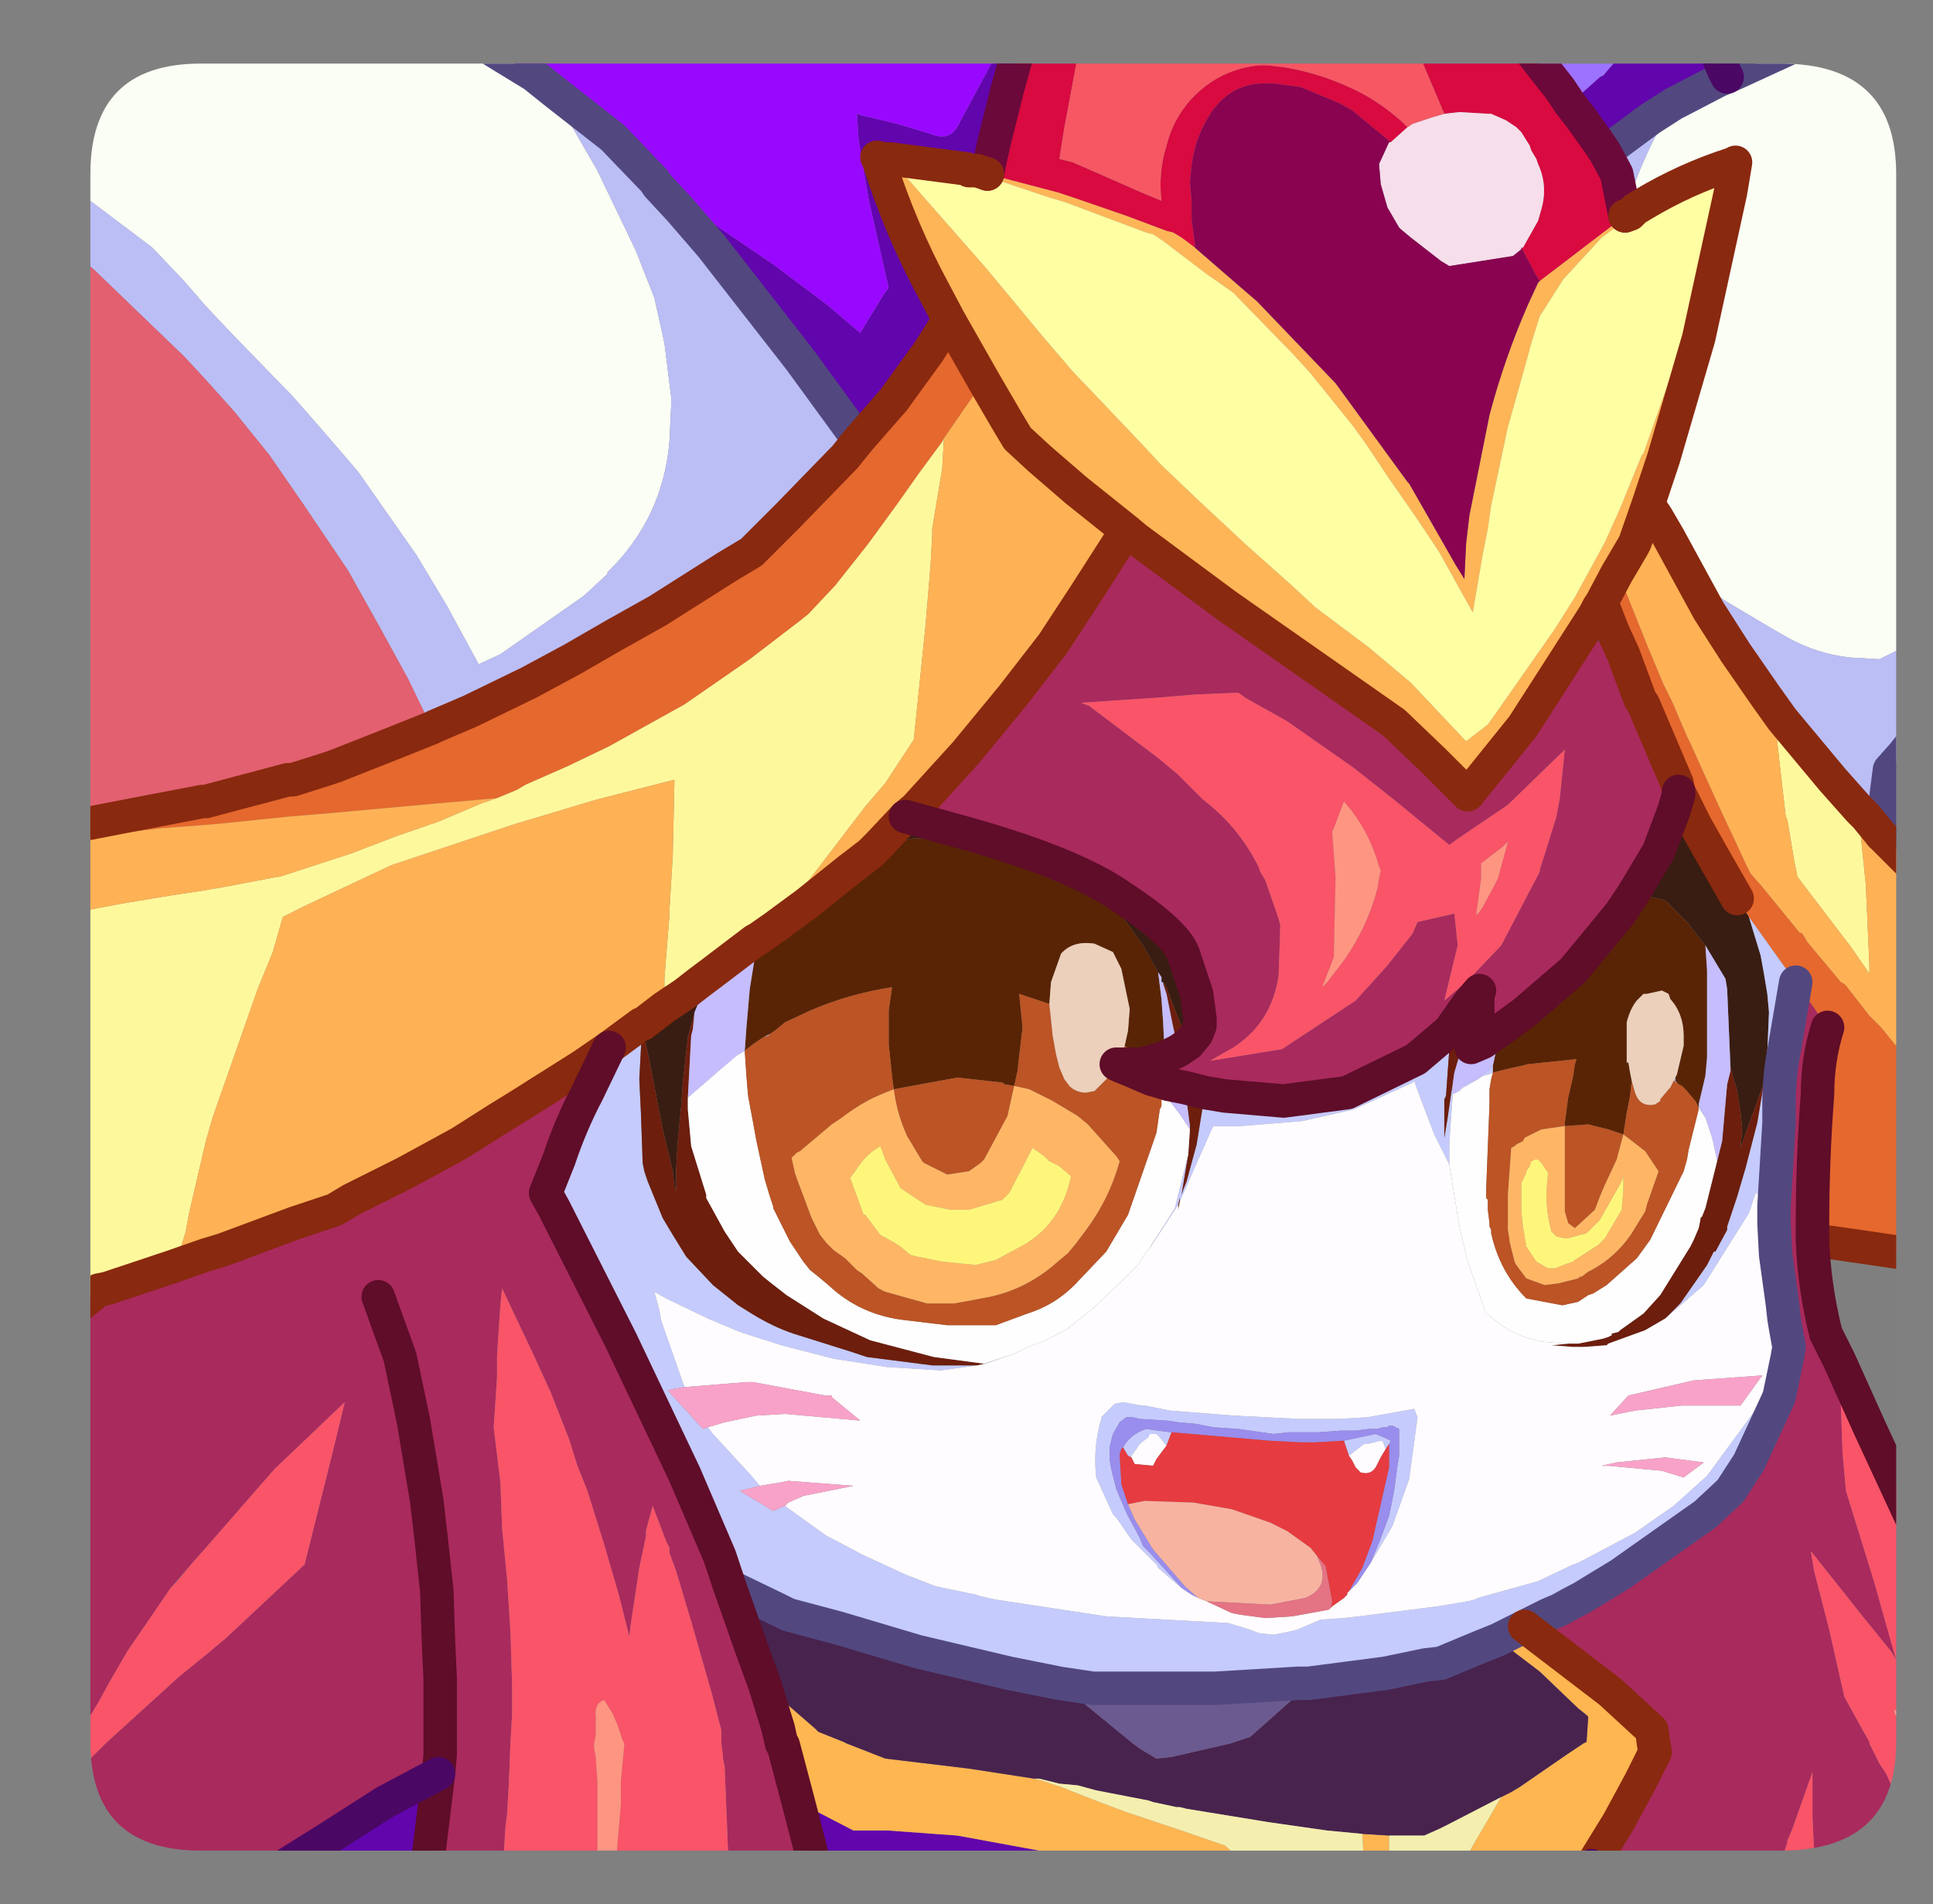 <?xml version="1.0" encoding="UTF-8" standalone="no"?>
<svg xmlns:ffdec="https://www.free-decompiler.com/flash" xmlns:xlink="http://www.w3.org/1999/xlink" ffdec:objectType="frame" height="56.9px" width="57.75px" xmlns="http://www.w3.org/2000/svg">
  <rect width="100%" height="100%" fill="#808080" stroke="none"/>
  <g transform="matrix(1.0, 0.0, 0.0, 1.0, 2.7, 1.9)">
    <clipPath id="clipPath0" transform="matrix(1.0, 0.0, 0.0, 1.0, 0.0, 0.0)">
      <path d="M50.5 0.0 Q53.95 0.0 53.95 3.3 L53.95 50.15 Q53.95 53.4 50.5 53.4 L3.3 53.4 Q0.0 53.4 0.0 50.15 L0.0 3.3 Q0.0 0.0 3.3 0.0 L50.5 0.0" fill="#000000" fill-rule="evenodd" stroke="none"/>
    </clipPath>
    <g clip-path="url(#clipPath0)">
      <use ffdec:characterId="2" height="56.9" transform="matrix(1.0, 0.0, 0.0, 1.0, -2.7, -1.9)" width="57.75" xlink:href="#shape1"/>
    </g>
    <use ffdec:characterId="3" height="53.4" transform="matrix(1.0, 0.0, 0.0, 1.0, 0.0, 0.0)" width="53.95" xlink:href="#shape2"/>
  </g>
  <defs>
    <g id="shape1" transform="matrix(1.0, 0.0, 0.0, 1.0, 2.7, 1.9)">
      <path d="M48.9 0.4 L48.8 0.2 Q48.35 0.1 48.1 -0.45 L47.65 -1.25 47.55 -1.4 46.7 -1.4 45.2 0.35 45.1 0.4 44.2 1.2 44.55 1.65 44.8 2.0 45.05 2.35 45.25 2.65 46.6 1.65 47.3 1.2 47.4 1.15 48.65 0.5 48.9 0.4 M26.8 3.3 L26.9 2.8 27.0 2.35 27.4 0.75 28.0 -1.4 27.65 -1.4 27.4 -0.9 25.95 1.8 Q25.7 2.35 25.1 2.1 L24.1 1.8 23.05 1.55 22.9 1.5 22.95 2.25 23.25 4.05 23.85 6.7 23.7 6.9 23.0 8.05 22.0 7.2 20.4 6.0 17.9 4.3 16.95 3.65 17.6 4.35 18.55 5.45 21.2 8.85 22.95 11.25 24.0 10.05 25.05 8.6 25.65 7.65 25.2 6.8 Q24.2 4.95 23.55 2.9 L23.5 2.8 23.7 2.85 23.9 2.85 26.2 3.15 26.25 3.2 26.5 3.2 26.8 3.3 M21.65 54.5 L32.5 54.5 32.2 54.4 31.45 54.15 30.75 53.95 29.65 53.65 28.9 53.5 28.35 53.4 25.9 52.95 23.85 52.8 23.5 52.8 22.8 52.8 21.35 52.05 21.15 51.95 21.5 53.3 21.55 53.55 21.65 54.5 M43.05 54.45 L42.9 54.5 45.2 54.5 44.85 53.85 43.45 54.35 43.3 54.4 43.05 54.45 M5.55 54.0 L6.3 53.95 6.85 53.95 8.0 53.9 9.6 53.95 9.85 53.95 10.05 53.95 10.15 53.15 10.4 51.1 8.8 51.95 7.0 53.1 5.8 53.85 5.55 54.0" fill="#6105ae" fill-rule="evenodd" stroke="none"/>
      <path d="M53.1 -1.4 L50.75 -0.45 48.9 0.4 48.65 0.5 47.4 1.15 47.3 1.2 Q46.6 2.35 46.15 3.55 L46.0 4.5 46.05 4.45 46.15 4.35 46.4 4.2 Q47.65 3.45 49.05 3.0 L49.15 2.95 49.0 3.85 48.05 8.2 47.0 11.8 46.7 12.7 47.6 14.6 Q48.05 15.6 49.0 16.15 L50.35 16.95 50.7 17.15 Q51.6 17.65 52.6 17.75 L53.45 17.8 54.15 17.45 54.55 17.2 54.55 -1.4 53.1 -1.4 M10.4 -1.4 L-2.2 -1.4 -2.2 2.65 -1.75 2.9 -0.8 3.5 1.85 5.5 2.8 6.5 3.45 7.25 4.3 8.15 6.05 9.95 7.1 11.15 8.0 12.2 9.75 14.7 10.65 16.2 11.6 17.95 12.25 17.65 14.75 15.9 15.45 15.25 15.45 15.2 Q17.1 13.6 17.3 11.3 L17.35 10.25 17.35 9.95 17.15 8.35 16.85 7.0 16.3 5.6 15.15 3.2 14.4 1.9 13.25 0.35 12.35 -0.2 10.4 -1.4" fill="#fbfff6" fill-rule="evenodd" stroke="none"/>
      <path d="M42.2 -1.4 L42.25 -1.35 43.9 0.75 44.2 1.2 45.1 0.4 45.2 0.35 46.7 -1.4 42.2 -1.4" fill="#9e72ff" fill-rule="evenodd" stroke="none"/>
      <path d="M44.2 1.2 L43.9 0.75 42.25 -1.35 42.2 -1.4 38.9 -1.4 39.45 -0.6 39.75 -0.15 40.45 1.5 40.9 1.45 41.75 1.5 41.85 1.5 42.3 1.7 42.6 1.9 42.75 2.05 43.0 2.45 43.05 2.6 43.2 2.85 43.25 3.0 Q43.55 3.65 43.35 4.35 L43.25 4.7 42.8 5.5 42.75 5.5 43.15 6.25 43.3 6.5 45.85 4.55 45.6 3.3 45.25 2.65 45.05 2.35 44.8 2.0 44.55 1.65 44.2 1.2 M29.75 -1.4 L28.0 -1.4 27.4 0.75 27.0 2.35 26.9 2.8 26.8 3.3 28.9 3.85 29.5 4.05 30.95 4.55 32.15 5.0 32.35 5.05 32.6 5.2 33.0 5.5 33.0 5.4 32.9 4.65 32.9 4.4 32.9 4.1 32.85 3.55 32.9 3.05 Q33.0 2.25 33.4 1.6 34.05 0.5 35.3 0.6 L35.4 0.6 36.15 0.7 37.35 1.2 37.7 1.4 38.85 2.35 39.35 1.9 39.2 1.75 Q38.7 1.3 38.1 0.95 36.9 0.3 35.6 0.1 L35.15 0.05 34.95 0.05 Q33.75 0.15 32.9 1.05 32.35 1.65 32.15 2.45 31.9 3.25 32.0 4.1 L31.4 3.85 29.35 2.95 28.95 2.85 29.1 1.9 29.55 -0.5 29.75 -1.4" fill="#d90a40" fill-rule="evenodd" stroke="none"/>
      <path d="M42.75 5.5 L42.8 5.5 43.25 4.7 43.35 4.35 Q43.55 3.65 43.25 3.0 L43.2 2.85 43.05 2.6 43.0 2.45 42.75 2.05 42.6 1.9 42.3 1.7 41.85 1.5 41.75 1.5 40.9 1.45 40.45 1.5 40.1 1.6 39.65 1.75 39.5 1.8 39.35 1.9 38.85 2.35 38.8 2.35 38.5 3.0 38.55 3.6 38.75 4.3 39.1 4.9 39.15 4.95 39.45 5.2 40.35 5.9 40.6 6.05 42.5 5.75 42.75 5.55 42.75 5.5 M36.75 -1.4 L36.85 -1.35 Q37.4 -0.65 38.3 -0.55 L38.45 -0.6 38.55 -0.65 38.75 -0.8 38.75 -1.4 36.75 -1.4" fill="#f7dfec" fill-rule="evenodd" stroke="none"/>
      <path d="M40.45 1.5 L39.75 -0.15 39.45 -0.6 38.9 -1.4 38.75 -1.4 38.75 -0.8 38.55 -0.65 38.45 -0.6 38.3 -0.55 Q37.4 -0.65 36.85 -1.35 L36.75 -1.4 29.75 -1.4 29.55 -0.5 29.1 1.9 28.95 2.85 29.35 2.95 31.4 3.85 32.0 4.1 Q31.9 3.25 32.15 2.45 32.35 1.65 32.9 1.05 33.75 0.15 34.95 0.05 L35.15 0.05 35.6 0.1 Q36.9 0.3 38.1 0.95 38.7 1.3 39.2 1.75 L39.35 1.9 39.5 1.8 39.65 1.75 40.1 1.6 40.45 1.5" fill="#f75763" fill-rule="evenodd" stroke="none"/>
      <path d="M27.65 -1.4 L10.4 -1.4 12.35 -0.2 13.25 0.35 14.0 0.95 15.6 2.2 16.85 3.5 16.95 3.65 17.9 4.3 20.4 6.0 22.0 7.2 23.0 8.05 23.7 6.9 23.85 6.7 23.25 4.05 22.95 2.25 22.9 1.5 23.05 1.55 24.1 1.8 25.1 2.1 Q25.7 2.35 25.95 1.8 L27.4 -0.9 27.65 -1.4 M4.8 54.5 L10.0 54.5 10.05 53.95 9.85 53.95 9.6 53.95 8.0 53.9 6.85 53.95 6.3 53.95 5.55 54.0 4.8 54.5" fill="#9a08ff" fill-rule="evenodd" stroke="none"/>
      <path d="M45.25 2.65 L45.6 3.3 45.85 4.55 46.0 4.5 46.15 3.55 Q46.6 2.35 47.3 1.2 L46.6 1.65 45.25 2.65 M-2.2 2.65 L-2.2 4.3 -1.95 4.5 -0.8 5.4 0.1 6.15 2.8 8.75 3.45 9.45 4.3 10.4 5.35 11.7 6.35 13.15 7.7 15.15 8.65 16.85 9.5 18.4 10.2 19.85 10.3 19.8 11.35 19.35 13.1 18.5 14.4 17.8 15.7 17.05 16.95 16.35 19.0 15.05 19.75 14.6 20.85 13.5 22.55 11.75 22.95 11.25 21.2 8.85 18.55 5.45 17.6 4.35 16.95 3.65 16.85 3.5 15.6 2.2 14.0 0.95 13.25 0.35 14.4 1.9 15.15 3.2 16.3 5.6 16.85 7.0 17.15 8.35 17.35 9.95 17.35 10.25 17.3 11.3 Q17.1 13.6 15.45 15.2 L15.45 15.25 14.75 15.9 12.25 17.65 11.6 17.95 10.65 16.2 9.75 14.7 8.0 12.2 7.1 11.15 6.05 9.95 4.3 8.15 3.45 7.25 2.8 6.5 1.85 5.5 -0.8 3.5 -1.75 2.9 -2.2 2.65 M53.5 23.05 L53.75 21.1 54.15 20.65 54.55 20.15 54.55 17.2 54.15 17.45 53.45 17.8 52.6 17.75 Q51.6 17.65 50.7 17.15 L50.35 16.95 49.0 16.15 Q48.05 15.6 47.6 14.6 L46.7 12.7 46.55 13.15 46.6 13.25 46.8 13.55 47.15 14.15 48.35 16.35 49.15 17.6 50.05 18.9 50.55 19.6 51.05 20.2 52.05 21.4 52.85 22.3 53.05 22.5 53.5 23.05 M44.95 16.45 L45.5 17.0 45.15 16.1 45.05 16.25 44.95 16.45" fill="#bcbff6" fill-rule="evenodd" stroke="none"/>
      <path d="M-2.2 4.3 L-2.2 5.9 -0.9 7.65 -2.0 6.95 -2.2 6.85 -2.2 21.25 -2.15 21.35 -2.15 21.5 -2.2 21.65 -2.2 23.05 -1.0 22.85 -0.8 22.85 1.0 22.5 3.35 22.05 3.45 22.05 5.9 21.4 5.95 21.4 6.05 21.4 7.0 21.1 7.3 21.0 8.95 20.35 10.2 19.85 9.5 18.4 8.65 16.85 7.7 15.15 6.35 13.15 5.35 11.7 4.3 10.4 3.45 9.45 2.8 8.75 0.1 6.15 -0.8 5.4 -1.95 4.5 -2.2 4.3 M5.9 21.4 L6.05 21.4 5.9 21.4" fill="#e36070" fill-rule="evenodd" stroke="none"/>
      <path d="M-2.2 5.9 L-2.2 6.85 -2.0 6.95 -0.9 7.65 -2.2 5.9 M-2.2 21.25 L-2.2 21.65 -2.15 21.5 -2.15 21.35 -2.2 21.25" fill="#ff96bc" fill-rule="evenodd" stroke="none"/>
      <path d="M-2.2 23.05 L-2.2 23.4 -1.5 23.25 -0.8 23.2 2.1 22.85 3.45 22.75 4.0 22.7 5.95 22.5 7.15 22.4 9.9 22.15 12.15 21.95 12.75 21.7 13.0 21.55 14.25 21.0 15.5 20.4 17.75 19.15 19.7 17.8 21.2 16.65 21.45 16.45 22.25 15.6 23.2 14.4 23.35 14.2 24.15 13.1 24.75 12.25 25.45 11.3 25.5 11.2 26.5 9.75 26.7 9.5 25.65 7.65 25.05 8.6 24.0 10.05 22.95 11.25 22.55 11.75 20.85 13.5 19.75 14.6 19.0 15.05 16.95 16.35 15.7 17.05 14.4 17.8 13.1 18.5 11.35 19.35 10.3 19.8 10.2 19.85 8.95 20.35 7.3 21.0 7.0 21.1 6.05 21.4 5.95 21.4 5.9 21.4 3.45 22.05 3.35 22.05 1.0 22.5 -0.8 22.85 -1.0 22.85 -2.2 23.05 M51.45 35.15 L52.85 35.35 54.55 35.6 54.55 30.2 54.15 29.6 53.5 28.8 53.25 28.55 53.15 28.45 52.45 27.55 52.4 27.5 52.3 27.45 51.3 26.25 51.15 26.0 51.05 25.95 49.95 24.6 49.6 24.2 49.5 24.0 49.45 23.9 49.15 23.25 48.75 22.4 48.0 20.75 47.8 20.3 47.7 20.1 47.25 19.05 47.0 18.55 46.5 17.35 45.9 15.85 45.6 15.25 45.15 16.1 45.5 17.0 45.8 17.65 46.3 19.0 46.4 19.15 47.4 21.5 47.45 21.75 47.95 22.75 48.4 23.55 49.0 24.6 49.2 24.95 49.55 25.5 50.55 26.9 50.95 27.45 51.2 27.8 51.9 28.8 Q51.6 29.75 51.6 30.8 51.45 32.75 51.45 34.65 L51.45 35.15" fill="#e6682e" fill-rule="evenodd" stroke="none"/>
      <path d="M-2.2 25.7 L-2.2 38.45 -2.15 38.4 -1.05 37.65 -0.8 37.5 0.25 36.65 0.5 36.6 2.0 36.1 2.45 35.95 2.65 35.55 2.85 34.9 2.95 34.35 3.45 32.2 3.55 31.85 3.65 31.5 5.0 27.65 5.45 26.55 5.75 25.5 6.45 25.15 9.0 23.95 12.6 22.75 13.6 22.45 15.1 22.0 17.45 21.4 17.4 23.65 17.3 25.3 17.3 25.45 17.2 26.7 17.15 27.35 17.15 28.2 17.75 27.8 18.2 27.45 18.6 27.15 19.85 26.2 19.95 26.15 20.45 25.8 21.2 24.75 21.7 24.1 22.5 23.05 23.15 22.2 23.75 21.5 24.6 20.2 24.95 16.8 25.1 15.0 25.15 14.1 25.15 13.9 25.45 12.1 25.5 11.2 25.45 11.3 24.75 12.25 24.15 13.1 23.35 14.2 23.2 14.4 22.25 15.6 21.45 16.45 21.2 16.65 19.7 17.8 17.75 19.15 15.5 20.4 14.25 21.0 13.0 21.55 12.75 21.7 12.15 21.95 11.7 22.1 10.4 22.65 9.1 23.1 7.8 23.6 5.65 24.3 5.6 24.3 3.75 24.65 3.7 24.65 3.45 24.7 2.45 24.85 0.95 25.1 -0.65 25.4 -0.8 25.45 -2.2 25.7 M50.55 19.6 L50.4 19.95 50.4 20.3 50.65 22.5 50.7 22.6 50.9 23.8 51.0 24.3 52.6 26.4 53.05 27.05 53.15 27.2 53.15 27.05 53.15 26.95 53.05 24.7 53.05 24.6 52.9 23.15 52.85 22.3 52.05 21.4 51.05 20.2 50.55 19.6" fill="#fff99d" fill-rule="evenodd" stroke="none"/>
      <path d="M-2.2 23.4 L-2.2 25.7 -0.8 25.45 -0.65 25.4 0.95 25.1 2.45 24.85 3.45 24.7 3.7 24.65 3.75 24.65 5.6 24.3 5.65 24.3 7.8 23.6 9.1 23.1 10.4 22.65 11.7 22.1 12.15 21.95 9.9 22.15 7.15 22.4 5.95 22.5 4.0 22.7 3.45 22.75 2.1 22.85 -0.8 23.2 -1.5 23.25 -2.2 23.4 M54.55 30.2 L54.55 24.1 53.95 23.5 53.5 23.05 53.05 22.5 52.85 22.3 52.9 23.15 53.05 24.6 53.05 24.7 53.15 26.95 53.15 27.05 53.15 27.2 53.05 27.05 52.6 26.4 51.0 24.3 50.9 23.8 50.7 22.6 50.65 22.5 50.4 20.3 50.4 19.95 50.55 19.6 50.05 18.9 49.15 17.6 48.35 16.35 47.15 14.15 46.8 13.55 46.6 13.25 46.55 13.15 46.15 14.3 46.1 14.4 45.6 15.25 45.9 15.85 46.5 17.35 47.0 18.55 47.25 19.05 47.7 20.1 47.8 20.3 48.0 20.75 48.75 22.4 49.15 23.25 49.45 23.9 49.5 24.0 49.6 24.2 49.95 24.6 51.05 25.95 51.15 26.0 51.3 26.25 52.3 27.45 52.4 27.5 52.45 27.55 53.15 28.45 53.25 28.55 53.5 28.8 54.15 29.6 54.55 30.2 M25.5 11.2 L25.45 12.1 25.15 13.9 25.15 14.1 25.1 15.0 24.95 16.8 24.6 20.2 23.75 21.5 23.15 22.2 22.5 23.05 21.7 24.1 21.2 24.75 20.45 25.8 21.4 25.1 22.65 24.1 23.3 23.6 23.55 23.35 24.35 22.5 24.65 22.25 26.15 20.6 27.55 18.9 28.75 17.35 29.7 15.9 30.95 13.95 29.45 12.75 28.35 11.8 27.7 11.2 27.4 10.7 26.7 9.5 26.5 9.75 25.5 11.2 M17.15 28.2 L17.15 27.35 17.2 26.7 17.3 25.45 17.3 25.3 17.4 23.65 17.45 21.4 15.1 22.0 13.6 22.45 12.6 22.75 9.0 23.95 6.45 25.15 5.75 25.5 5.45 26.55 5.0 27.65 3.65 31.5 3.55 31.85 3.45 32.2 2.95 34.35 2.85 34.9 2.65 35.55 2.45 35.95 3.45 35.6 3.95 35.45 6.1 34.65 7.3 34.25 7.8 33.95 9.4 33.15 11.05 32.25 12.15 31.55 12.8 31.15 14.7 29.95 15.5 29.4 16.45 28.7 16.5 28.7 17.15 28.2" fill="#ffb355" fill-rule="evenodd" stroke="none"/>
      <path d="M-2.2 38.45 L-2.2 40.8 -1.05 40.3 -1.8 41.15 -2.2 41.7 -2.2 54.5 4.8 54.5 5.55 54.0 5.8 53.85 7.0 53.1 8.8 51.95 10.4 51.1 10.15 53.15 10.05 53.95 10.0 54.5 12.25 54.5 12.3 53.85 12.35 53.55 12.4 52.7 12.45 52.3 12.5 51.45 12.55 50.2 12.6 49.3 12.6 48.45 12.55 46.85 12.45 45.3 12.3 43.75 12.25 42.4 12.05 40.75 12.15 39.25 12.15 38.6 12.25 37.1 12.3 36.6 13.2 38.5 13.75 39.7 14.3 41.1 14.55 41.9 14.85 42.65 15.35 44.25 15.8 45.8 16.1 47.0 16.15 46.6 16.4 44.95 16.6 44.0 16.6 43.85 16.65 43.65 16.8 43.1 17.2 44.15 17.3 44.35 17.3 44.5 17.5 45.05 17.95 46.55 18.55 48.65 18.85 49.8 18.85 50.2 18.9 50.55 18.9 50.65 18.95 50.9 19.05 53.4 19.0 54.5 21.65 54.5 21.55 53.55 21.5 53.3 21.15 51.95 20.7 50.25 20.65 50.2 20.55 49.75 20.15 48.45 19.75 47.35 19.1 45.5 18.8 44.6 17.75 42.15 15.85 38.15 13.85 34.2 13.6 33.75 14.0 32.75 Q14.35 31.7 14.85 30.75 L15.5 29.4 14.7 29.95 12.8 31.15 12.15 31.55 11.05 32.25 9.4 33.15 7.8 33.95 7.3 34.25 6.1 34.65 3.95 35.45 3.45 35.6 2.45 35.95 2.0 36.1 0.5 36.6 0.25 36.65 -0.8 37.5 -1.05 37.65 -2.15 38.4 -2.2 38.45 M45.2 54.5 L50.3 54.5 50.35 54.2 50.7 53.15 50.7 53.1 50.85 52.75 51.45 51.05 51.45 52.1 51.45 52.4 51.55 54.5 54.55 54.5 54.55 53.1 54.35 52.65 53.65 51.1 53.45 50.8 53.15 50.2 53.15 50.15 52.95 49.8 52.4 48.8 51.95 46.8 51.5 45.05 51.4 44.45 52.95 46.4 53.8 47.45 53.95 47.7 53.75 47.0 53.3 45.4 52.45 42.65 52.35 41.55 52.25 38.75 52.15 38.55 51.85 37.95 Q51.5 36.55 51.45 35.15 L51.45 34.65 Q51.45 32.75 51.6 30.8 51.6 29.75 51.9 28.8 L51.2 27.8 50.95 27.45 50.6 29.5 Q50.45 30.25 50.45 31.1 L50.45 31.65 50.3 34.15 50.3 34.65 50.35 35.6 50.55 37.05 50.6 37.5 50.65 37.8 50.75 38.35 50.7 38.65 50.45 39.85 49.55 41.8 49.0 42.65 48.25 43.35 47.4 43.95 45.7 45.15 44.55 45.85 Q44.25 46.0 43.9 46.2 L43.55 46.35 42.85 46.7 43.7 47.35 45.4 48.65 46.65 49.8 46.7 50.2 46.75 50.45 46.3 51.35 45.65 52.55 44.85 53.85 45.2 54.5 M8.6 36.85 L9.25 38.65 9.65 40.55 10.05 42.95 10.2 44.25 10.35 45.65 10.4 47.15 10.45 48.25 10.45 50.05 10.45 50.2 10.45 50.55 10.4 51.1 10.45 50.55 10.45 50.2 10.45 50.05 10.45 48.25 10.4 47.15 10.35 45.65 10.2 44.25 10.05 42.95 9.65 40.55 9.25 38.65 8.6 36.85 M3.05 44.8 L3.45 44.35 5.5 42.0 7.6 40.0 7.2 41.65 6.4 44.85 4.05 47.05 3.45 47.55 2.65 48.2 0.45 50.2 -0.5 51.15 -0.8 51.45 -1.9 52.65 -1.1 51.25 -0.8 50.75 -0.5 50.2 0.25 48.95 0.55 48.4 1.1 47.45 2.4 45.55 3.05 44.8 M30.95 13.95 L29.7 15.9 28.75 17.35 27.55 18.9 26.15 20.6 24.65 22.25 24.35 22.5 25.8 22.9 Q29.3 23.85 30.8 24.9 32.4 25.95 32.65 26.6 L33.05 27.8 33.15 28.55 33.15 28.7 33.15 28.75 33.05 29.0 32.8 29.3 32.5 29.5 32.1 29.7 31.4 29.9 31.3 29.9 30.75 29.9 30.65 29.9 30.75 29.95 31.0 30.05 31.7 30.35 32.05 30.45 32.2 30.5 32.7 30.6 33.3 30.75 33.9 30.85 35.65 31.0 37.55 30.75 39.6 29.75 40.6 28.9 41.2 28.05 41.5 27.7 41.45 27.8 41.45 27.95 41.45 28.45 41.25 29.4 41.6 29.25 42.1 28.9 42.85 28.35 44.3 27.1 45.7 25.4 46.1 24.8 46.85 23.55 47.3 22.35 47.45 21.85 47.45 21.75 47.4 21.5 46.4 19.15 46.3 19.0 45.8 17.65 45.5 17.0 44.95 16.45 42.8 19.8 41.15 21.85 40.15 20.85 38.95 19.7 36.95 18.3 33.95 16.2 31.25 14.2 30.95 13.95 M29.85 19.2 L29.6 19.1 31.85 18.95 33.05 18.85 34.3 18.8 34.5 18.95 35.75 19.65 37.75 21.05 38.95 22.0 40.6 23.35 40.8 23.2 42.35 22.15 44.05 20.5 43.9 21.95 43.8 22.5 43.3 24.1 43.3 24.15 42.15 26.35 41.1 27.45 40.8 27.7 40.45 28.0 40.85 26.35 40.75 25.4 39.65 25.65 39.5 26.0 38.75 26.95 37.8 28.0 35.6 29.45 33.45 29.8 34.15 29.4 Q35.3 28.65 35.5 27.25 L35.55 25.75 35.5 25.55 35.1 24.4 34.95 24.15 34.9 24.0 Q34.3 22.8 33.25 22.0 L32.5 21.25 31.9 20.75 29.85 19.2 M33.1 29.8 L33.2 29.8 33.3 29.8 33.1 29.8" fill="#aa2a5d" fill-rule="evenodd" stroke="none"/>
      <path d="M-2.2 40.8 L-2.2 41.7 -1.8 41.15 -1.05 40.3 -2.2 40.8 M12.25 54.5 L15.15 54.5 15.15 53.0 15.15 52.3 15.15 51.35 15.1 50.65 15.1 50.6 15.05 50.35 15.05 50.2 15.1 49.95 15.1 49.4 Q15.05 49.0 15.35 48.9 L15.6 49.3 15.75 49.65 15.9 50.1 15.95 50.2 15.95 50.25 15.85 51.3 15.85 51.8 15.85 52.0 15.7 53.75 15.6 54.5 19.0 54.5 19.05 53.4 18.95 50.9 18.9 50.65 18.9 50.55 18.85 50.2 18.85 49.8 18.55 48.65 17.95 46.55 17.5 45.05 17.3 44.5 17.3 44.35 17.2 44.15 16.8 43.1 16.65 43.65 16.6 43.85 16.6 44.0 16.4 44.95 16.15 46.6 16.1 47.0 15.8 45.8 15.35 44.25 14.85 42.65 14.55 41.9 14.3 41.1 13.75 39.7 13.2 38.5 12.3 36.6 12.25 37.1 12.15 38.6 12.15 39.25 12.05 40.75 12.25 42.4 12.3 43.75 12.45 45.3 12.55 46.85 12.6 48.45 12.6 49.3 12.55 50.2 12.5 51.45 12.45 52.3 12.4 52.7 12.35 53.55 12.3 53.85 12.25 54.5 M50.3 54.5 L51.55 54.5 51.45 52.4 51.45 52.1 51.45 51.05 50.85 52.75 50.7 53.1 50.7 53.15 50.35 54.2 50.3 54.5 M54.55 53.1 L54.55 50.15 54.3 49.95 54.3 49.9 53.9 49.3 53.9 49.2 54.0 49.2 54.05 49.1 54.25 48.95 54.5 49.1 54.55 49.15 54.55 43.75 54.4 43.45 53.15 40.75 52.25 38.75 52.35 41.55 52.45 42.65 53.3 45.4 53.75 47.0 53.95 47.7 53.8 47.45 52.95 46.4 51.4 44.45 51.5 45.05 51.95 46.8 52.4 48.8 52.95 49.8 53.15 50.15 53.15 50.2 53.45 50.8 53.65 51.1 54.35 52.65 54.55 53.1 M2.4 45.55 L1.1 47.45 0.55 48.4 0.25 48.95 -0.5 50.2 -0.8 50.75 -1.1 51.25 -1.9 52.65 -0.8 51.45 -0.5 51.15 0.45 50.2 2.65 48.2 3.45 47.55 4.05 47.05 6.4 44.85 7.2 41.65 7.6 40.0 5.5 42.0 3.45 44.35 3.05 44.8 2.55 45.4 2.4 45.55 M29.85 19.2 L31.9 20.75 32.5 21.25 33.25 22.0 Q34.3 22.8 34.9 24.0 L34.95 24.15 35.1 24.4 35.5 25.55 35.55 25.75 35.5 27.25 Q35.3 28.65 34.15 29.4 L33.45 29.8 35.6 29.45 37.8 28.0 38.75 26.95 39.5 26.0 39.65 25.65 40.75 25.4 40.85 26.35 40.45 28.0 40.8 27.7 41.1 27.45 42.15 26.35 43.3 24.15 43.3 24.1 43.8 22.5 43.9 21.95 44.05 20.5 42.35 22.15 40.8 23.2 40.6 23.35 38.95 22.0 37.75 21.05 35.75 19.65 34.5 18.95 34.3 18.8 33.05 18.85 31.85 18.95 29.6 19.1 29.85 19.2 M42.05 24.35 L41.95 24.55 41.6 25.2 41.5 25.35 41.4 25.45 41.55 24.35 41.55 23.9 42.2 23.4 42.35 23.25 42.05 24.35 M38.5 24.0 L38.55 24.1 38.5 24.35 38.45 24.65 Q38.15 25.8 37.45 26.8 L36.95 27.45 36.8 27.6 37.15 26.7 37.2 24.35 37.2 24.3 37.1 22.95 37.15 22.85 37.45 22.05 Q38.2 22.9 38.5 24.0" fill="#fa5468" fill-rule="evenodd" stroke="none"/>
      <path d="M45.85 4.55 L43.3 6.5 43.25 6.55 42.95 7.2 Q42.25 8.8 41.8 10.5 L41.2 13.5 41.1 14.35 41.05 15.4 40.8 15.0 39.4 12.55 39.35 12.5 37.2 9.55 34.85 7.1 34.5 6.8 33.0 5.5 32.6 5.2 32.35 5.05 32.15 5.0 30.95 4.55 29.5 4.05 28.9 3.85 26.8 3.3 26.5 3.2 26.25 3.2 28.65 4.0 29.15 4.15 31.55 5.05 31.75 5.1 32.05 5.3 33.3 6.25 34.15 6.85 35.95 8.7 36.45 9.25 37.7 10.8 38.1 11.35 38.8 12.4 39.6 13.55 40.3 14.6 41.3 16.4 41.6 14.65 41.75 13.9 41.85 13.2 42.0 12.5 42.35 10.85 42.55 10.15 42.9 8.9 43.05 8.35 43.3 7.55 44.0 6.45 45.15 5.2 45.75 4.75 45.95 4.6 46.4 4.2 46.15 4.35 46.05 4.45 46.0 4.5 45.85 4.55 M23.9 2.85 L23.7 2.85 23.5 2.8 23.55 2.9 Q24.2 4.95 25.2 6.8 L25.65 7.65 26.7 9.5 27.4 10.7 27.7 11.2 28.35 11.8 29.45 12.75 30.95 13.95 31.25 14.2 33.95 16.2 36.95 18.3 38.95 19.7 40.15 20.85 41.15 21.85 42.8 19.8 44.95 16.45 45.05 16.25 45.15 16.1 45.6 15.25 46.1 14.4 46.15 14.3 46.55 13.15 46.7 12.7 47.0 11.8 48.05 8.2 49.0 3.85 49.15 2.95 49.05 3.0 48.2 6.2 47.65 8.1 46.4 11.65 46.35 11.7 45.7 13.3 45.25 14.3 44.35 15.95 43.75 16.9 42.0 19.4 41.75 19.75 41.3 20.1 41.1 20.25 39.45 18.5 38.2 17.45 36.6 16.25 35.9 15.6 34.55 14.4 33.05 13.0 32.0 12.0 31.3 11.25 30.35 10.25 29.35 9.2 28.45 8.15 26.75 6.1 25.3 4.45 23.9 2.85" fill="#ffb657" fill-rule="evenodd" stroke="none"/>
      <path d="M26.25 3.2 L26.2 3.15 23.9 2.85 25.3 4.45 26.75 6.1 28.45 8.15 29.35 9.2 30.35 10.25 31.3 11.25 32.0 12.0 33.05 13.0 34.55 14.4 35.9 15.6 36.6 16.25 38.2 17.45 39.45 18.5 41.1 20.25 41.3 20.1 41.75 19.75 42.0 19.4 43.75 16.9 44.35 15.95 45.25 14.3 45.7 13.3 46.35 11.7 46.4 11.65 47.65 8.1 48.2 6.2 49.05 3.0 Q47.65 3.45 46.4 4.2 L45.95 4.6 45.75 4.75 45.15 5.2 44.0 6.45 43.3 7.55 43.05 8.35 42.9 8.9 42.55 10.15 42.35 10.85 42.0 12.5 41.85 13.2 41.75 13.9 41.6 14.65 41.3 16.4 40.3 14.6 39.6 13.55 38.8 12.4 38.1 11.35 37.7 10.8 36.45 9.25 35.95 8.7 34.15 6.85 33.3 6.25 32.05 5.3 31.75 5.1 31.55 5.05 29.15 4.15 28.65 4.0 26.25 3.2" fill="#ffffa4" fill-rule="evenodd" stroke="none"/>
      <path d="M43.3 6.5 L43.15 6.25 42.75 5.5 42.75 5.55 42.5 5.75 40.6 6.05 40.35 5.9 39.45 5.2 39.15 4.95 39.1 4.9 38.75 4.3 38.55 3.6 38.5 3.0 38.8 2.35 38.85 2.35 37.7 1.4 37.35 1.2 36.15 0.7 35.4 0.6 35.3 0.6 Q34.05 0.5 33.4 1.6 33.0 2.25 32.9 3.05 L32.85 3.55 32.9 4.1 32.9 4.4 32.9 4.65 33.0 5.4 33.0 5.5 34.5 6.8 34.85 7.1 37.2 9.55 39.35 12.5 39.4 12.55 40.8 15.0 41.05 15.4 41.1 14.35 41.2 13.5 41.8 10.5 Q42.25 8.8 42.95 7.2 L43.25 6.55 43.3 6.5" fill="#8a0350" fill-rule="evenodd" stroke="none"/>
      <path d="M20.45 25.8 L19.95 26.15 19.9 26.4 19.7 27.65 19.6 28.8 19.55 29.5 19.8 29.3 20.1 29.1 20.3 29.0 20.45 28.9 20.75 28.65 21.5 28.3 Q22.65 27.8 23.95 27.6 L23.85 28.3 23.85 28.75 23.85 29.3 23.95 30.25 24.0 30.65 25.9 30.3 27.25 30.45 27.3 30.5 27.6 30.55 27.7 30.1 27.75 29.65 27.85 28.8 27.75 27.8 28.65 28.1 28.7 27.45 29.0 26.6 Q29.35 26.2 30.0 26.3 L30.55 26.55 30.6 26.65 30.8 27.05 31.05 28.25 31.0 28.9 30.9 29.35 31.1 29.5 31.35 29.85 31.4 29.9 32.1 29.7 32.05 28.65 32.0 27.95 31.9 27.15 31.45 26.35 30.95 25.65 30.85 25.5 29.3 24.25 29.15 24.2 Q28.15 23.55 27.05 23.3 L26.35 23.2 25.7 23.15 24.6 23.15 23.55 23.35 23.3 23.6 22.65 24.1 21.4 25.1 20.45 25.8 M46.1 24.8 L45.7 25.4 44.3 27.1 42.85 28.35 42.1 28.9 42.05 29.25 41.9 29.95 41.9 30.15 42.3 30.05 42.75 29.95 42.95 29.9 44.4 29.75 44.35 29.9 44.3 30.25 44.15 30.9 44.05 31.65 44.05 31.75 44.75 31.7 45.35 31.85 45.8 32.0 45.9 31.35 46.0 30.85 46.05 30.4 46.0 30.15 45.95 29.85 45.9 29.85 45.9 29.05 45.9 28.65 Q46.0 28.25 46.2 28.0 L46.4 27.8 46.5 27.8 46.95 27.7 47.15 27.8 47.2 27.95 Q47.6 28.4 47.6 29.05 L47.6 29.15 47.6 29.35 47.4 30.2 47.35 30.3 47.35 30.4 47.4 30.45 47.45 30.5 47.55 30.55 47.6 30.6 47.65 30.65 47.95 31.0 48.05 31.2 48.05 31.1 48.25 30.25 48.3 29.7 48.3 27.1 48.25 26.35 47.7 25.65 47.05 25.0 46.6 24.9 46.1 24.8 M32.05 30.45 L31.7 30.35 31.8 30.5 31.9 30.75 31.95 30.85 32.0 30.95 32.05 30.75 32.05 30.45" fill="#592405" fill-rule="evenodd" stroke="none"/>
      <path d="M18.6 27.15 L18.2 27.45 17.75 27.8 17.15 28.2 16.5 28.7 16.5 28.8 16.6 29.3 16.75 30.05 17.1 31.85 17.4 33.1 17.45 33.55 17.5 33.7 17.5 33.05 17.55 32.2 17.65 31.15 17.7 30.45 17.85 29.1 18.05 28.35 18.3 27.75 18.6 27.15 M47.3 22.35 L46.85 23.55 46.1 24.8 46.6 24.9 47.05 25.0 47.7 25.65 48.25 26.35 48.85 27.35 48.9 27.65 49.0 30.0 49.2 30.7 49.3 31.35 49.35 31.85 49.3 32.4 50.0 30.45 50.1 29.55 50.15 28.35 50.1 27.8 50.05 27.5 50.0 27.2 49.9 26.65 49.55 25.5 49.2 24.95 49.0 24.6 48.4 23.55 47.95 22.75 47.3 22.35 M32.8 29.3 L33.05 29.0 33.15 28.7 33.15 28.55 33.05 27.8 32.65 26.6 Q32.4 25.95 30.8 24.9 29.3 23.85 25.8 22.9 L24.35 22.5 23.55 23.35 24.6 23.15 25.7 23.15 26.35 23.2 27.05 23.3 Q28.15 23.55 29.15 24.2 L29.3 24.25 30.85 25.5 30.95 25.65 31.45 26.35 31.9 27.15 32.0 27.3 32.0 27.45 32.05 27.45 32.05 27.5 32.1 27.5 32.1 27.55 32.15 27.6 32.2 27.75 32.8 29.3" fill="#391d12" fill-rule="evenodd" stroke="none"/>
      <path d="M15.5 29.4 L14.85 30.75 Q14.35 31.7 14.0 32.75 L13.6 33.75 13.85 34.2 15.85 38.15 17.75 42.15 18.8 44.6 19.1 45.5 20.55 46.2 20.85 46.35 22.35 46.75 24.7 47.45 27.45 48.1 28.95 48.4 29.95 48.55 31.35 48.55 33.6 48.55 36.1 48.4 36.4 48.4 38.7 48.1 39.9 47.85 40.35 47.8 41.55 47.3 42.05 47.1 42.85 46.7 43.55 46.35 43.9 46.2 Q44.25 46.0 44.55 45.85 L45.7 45.15 47.4 43.95 48.25 43.35 49.0 42.65 49.55 41.8 50.45 39.85 50.7 38.65 50.75 38.35 50.65 37.8 50.5 38.6 Q50.2 39.65 49.55 40.5 L48.3 42.2 47.3 43.1 46.15 43.9 44.45 44.8 44.3 44.85 43.35 45.3 43.25 45.35 41.45 45.85 41.35 45.9 41.15 45.95 40.25 46.1 37.9 46.4 37.45 46.45 36.75 46.5 36.05 46.8 35.85 46.85 35.6 46.9 35.35 46.95 34.9 46.9 34.65 46.8 34.0 46.6 30.35 46.4 27.05 45.9 26.6 45.8 26.45 45.75 25.25 45.5 24.35 45.15 23.05 44.55 22.3 44.15 22.0 44.0 20.75 43.1 20.4 43.25 19.4 42.65 20.0 42.5 19.75 42.2 18.6 40.95 18.45 40.75 18.3 40.8 17.25 39.65 17.45 39.6 17.75 39.55 17.05 37.55 17.0 37.25 16.85 36.7 17.2 36.9 18.45 37.5 19.4 37.9 20.65 38.3 22.2 38.7 23.8 38.95 25.4 39.05 26.5 38.9 26.75 38.85 27.45 38.6 26.85 38.8 26.7 38.85 26.5 38.9 25.15 38.9 23.2 38.65 22.75 38.5 21.0 37.95 Q20.4 37.75 19.75 37.35 L19.35 37.1 18.85 36.7 18.6 36.5 17.8 35.65 17.4 35.0 17.1 34.5 16.65 33.4 16.55 33.1 16.5 32.85 16.45 31.4 16.4 30.35 16.45 29.4 16.5 28.8 16.5 28.7 16.45 28.7 15.5 29.4 M47.45 21.75 L47.45 21.85 47.3 22.35 47.95 22.75 47.45 21.75 M40.6 28.9 L39.6 29.75 37.55 30.75 35.65 31.0 33.9 30.85 33.3 30.75 33.05 32.3 32.9 32.85 32.75 33.4 32.65 33.65 32.6 33.8 32.8 32.6 32.4 34.2 32.15 34.6 31.7 35.3 31.65 35.4 32.5 34.1 32.55 33.9 32.55 34.0 32.9 33.2 33.3 32.3 33.5 31.85 33.55 31.75 34.35 31.75 36.2 31.6 37.75 31.25 39.5 30.45 39.55 30.4 39.75 30.95 40.15 32.0 40.6 32.9 40.6 32.25 40.7 30.8 40.7 30.5 40.65 30.8 40.55 31.5 40.45 32.1 40.45 30.95 40.5 30.85 40.6 29.45 40.6 28.9 M49.55 25.5 L49.9 26.65 50.0 27.2 50.05 27.5 50.1 27.8 50.15 28.35 50.1 29.55 50.0 30.45 49.8 31.65 49.45 33.0 49.2 33.85 48.9 34.75 48.9 34.85 48.55 35.5 48.5 35.5 48.3 35.9 47.5 37.05 47.05 37.5 48.2 36.5 49.55 34.35 49.75 33.75 49.8 33.75 50.3 34.65 50.3 34.15 50.45 31.65 50.45 31.1 Q50.45 30.25 50.6 29.5 L50.95 27.45 50.55 26.9 49.55 25.5 M41.9 30.15 L41.9 29.95 41.75 30.1 41.6 30.2 41.45 30.35 41.15 30.45 41.1 30.5 41.1 30.55 41.45 30.35 41.6 30.25 41.8 30.2 41.9 30.15 M48.05 31.2 L48.25 31.5 48.05 31.1 48.05 31.2 M47.3 30.4 L47.35 30.4 47.35 30.45 47.4 30.45 47.35 30.4 47.35 30.3 47.3 30.4 M32.6 45.55 L32.15 45.05 31.65 44.5 31.45 44.3 31.35 44.05 31.0 43.4 30.95 43.3 30.65 42.6 30.5 42.0 30.45 41.7 30.45 41.45 30.45 41.35 30.55 40.95 30.75 40.6 30.95 40.45 31.15 40.45 31.35 40.5 32.15 40.55 32.5 40.6 33.05 40.65 33.55 40.75 34.3 40.8 35.0 40.9 35.35 40.95 35.8 40.9 35.9 40.9 36.7 40.9 37.35 40.85 37.8 40.85 38.2 40.8 38.45 40.8 38.6 40.75 38.75 40.75 38.8 40.7 38.85 40.7 38.9 40.7 39.1 40.8 39.1 40.85 39.1 41.3 39.1 41.6 39.05 41.9 38.95 42.65 38.8 43.4 38.5 44.2 38.25 44.8 38.9 43.7 39.4 42.3 39.65 40.45 39.55 40.2 38.15 40.45 37.3 40.5 36.3 40.5 36.1 40.5 34.15 40.4 32.25 40.25 31.5 40.1 31.4 40.1 30.85 40.0 30.6 40.05 30.2 40.45 30.2 40.5 Q29.95 41.35 30.05 42.25 L30.55 43.35 30.65 43.45 31.1 44.1 31.85 44.85 31.9 44.95 32.3 45.3 32.6 45.55 M38.8 41.25 L38.85 41.15 38.75 41.1 38.4 40.95 37.45 41.15 37.6 41.6 38.05 41.25 38.15 41.25 38.55 41.15 38.6 41.15 38.7 41.4 38.8 41.25 M32.3 40.9 L31.9 40.85 31.55 40.8 Q31.2 40.9 30.95 41.2 L30.85 41.35 31.0 41.6 31.1 41.65 31.1 41.6 31.25 41.4 31.35 41.25 31.6 41.05 31.65 40.95 31.85 40.95 31.95 41.05 32.15 41.3 32.3 40.9 M20.1 29.1 L20.25 29.05 20.3 29.0 20.1 29.1" fill="#c6ccfe" fill-rule="evenodd" stroke="none"/>
      <path d="M15.15 54.5 L15.6 54.5 15.7 53.75 15.85 52.0 15.85 51.8 15.85 51.3 15.95 50.25 15.95 50.2 15.9 50.1 15.75 49.65 15.6 49.3 15.35 48.9 Q15.05 49.0 15.1 49.4 L15.1 49.95 15.05 50.2 15.05 50.35 15.1 50.6 15.1 50.65 15.15 51.35 15.15 52.3 15.15 53.0 15.15 54.5 M54.55 50.15 L54.55 49.15 54.5 49.1 54.25 48.95 54.05 49.1 54.0 49.2 53.9 49.2 53.9 49.3 54.3 49.9 54.3 49.95 54.55 50.15 M42.05 24.35 L42.35 23.25 42.2 23.4 41.55 23.9 41.55 24.35 41.4 25.45 41.5 25.35 41.6 25.2 41.95 24.55 42.05 24.35 M38.5 24.0 Q38.2 22.9 37.45 22.05 L37.15 22.85 37.1 22.95 37.2 24.3 37.2 24.35 37.15 26.7 36.8 27.6 36.95 27.45 37.45 26.8 Q38.15 25.8 38.45 24.65 L38.5 24.35 38.55 24.1 38.5 24.0" fill="#ff9682" fill-rule="evenodd" stroke="none"/>
      <path d="M41.45 27.95 L41.45 27.8 41.5 27.7 41.2 28.05 40.6 28.9 40.6 29.45 40.5 30.85 40.45 30.95 40.45 32.1 40.55 31.5 40.65 30.8 40.7 30.5 40.75 30.15 41.05 29.15 41.1 28.95 41.1 28.9 41.45 27.95 M33.3 30.75 L32.7 30.6 32.85 31.75 32.85 31.85 32.8 32.6 32.6 33.8 32.65 33.65 32.75 33.4 32.9 32.85 33.05 32.3 33.3 30.75 M32.5 29.5 L32.8 29.3 32.2 27.75 32.15 27.6 32.1 27.55 32.1 27.5 32.05 27.5 32.15 27.8 32.3 28.55 32.5 29.5 M33.05 29.0 L33.15 28.75 33.15 28.7 33.05 29.0 M50.0 30.45 L49.3 32.4 49.35 31.85 49.3 31.35 49.2 30.7 49.0 30.0 49.0 30.1 48.9 30.5 48.75 32.2 48.65 32.6 48.6 32.8 48.25 34.2 48.15 34.45 48.1 34.5 48.1 34.55 48.05 34.8 47.9 35.15 47.8 35.35 46.9 36.8 46.4 37.35 45.7 37.85 45.65 37.9 45.45 37.95 45.45 38.0 45.35 38.05 45.2 38.1 44.45 38.25 44.35 38.25 44.15 38.25 43.65 38.3 44.3 38.35 44.6 38.35 45.3 38.3 45.35 38.25 46.45 37.85 47.05 37.5 47.5 37.05 48.3 35.9 48.5 35.5 48.55 35.5 48.9 34.85 48.9 34.75 49.2 33.85 49.45 33.0 49.8 31.65 50.0 30.45 M33.1 29.8 L33.3 29.8 33.2 29.8 33.1 29.8 M32.5 34.1 L32.5 34.25 32.55 34.0 32.55 33.9 32.5 34.1 M18.05 28.35 L17.85 29.1 17.7 30.45 17.65 31.15 17.55 32.2 17.5 33.05 17.5 33.7 17.45 33.55 17.4 33.1 17.1 31.85 16.75 30.05 16.6 29.3 16.5 28.8 16.45 29.4 16.4 30.35 16.45 31.4 16.5 32.85 16.55 33.1 16.65 33.4 17.1 34.5 17.4 35.0 17.8 35.65 18.6 36.5 18.85 36.7 19.35 37.1 19.75 37.35 Q20.4 37.75 21.0 37.95 L22.75 38.5 23.2 38.65 25.15 38.9 26.5 38.9 26.7 38.85 25.2 38.65 23.3 38.15 21.9 37.5 20.8 36.8 20.35 36.45 20.1 36.25 19.35 35.5 18.95 34.9 18.4 33.9 18.4 33.8 17.95 32.35 17.85 31.25 17.85 30.95 17.85 30.9 17.95 29.05 18.0 28.85 18.05 28.35" fill="#6d1e0d" fill-rule="evenodd" stroke="none"/>
      <path d="M19.95 26.15 L19.85 26.2 18.6 27.15 18.3 27.75 18.05 28.35 18.0 28.85 17.95 29.05 17.85 30.9 18.6 30.25 19.3 29.65 19.55 29.5 19.6 28.8 19.7 27.65 19.9 26.4 19.95 26.15 M42.1 28.9 L41.6 29.25 41.25 29.4 41.45 28.45 41.45 27.95 41.1 28.9 41.1 28.95 41.05 29.15 40.75 30.15 40.7 30.5 40.7 30.8 40.9 30.7 41.0 30.6 41.1 30.55 41.1 30.5 41.15 30.45 41.45 30.35 41.6 30.2 41.75 30.1 41.9 29.95 42.05 29.25 42.1 28.9 M32.7 30.6 L32.2 30.5 32.05 30.45 32.05 30.75 32.55 31.4 32.85 31.85 32.85 31.75 32.7 30.6 M32.1 29.7 L32.5 29.5 32.3 28.55 32.15 27.8 32.05 27.5 32.05 27.45 32.0 27.45 32.0 27.3 31.9 27.15 32.0 27.95 32.05 28.65 32.1 29.7 M49.0 30.0 L48.9 27.65 48.85 27.35 48.25 26.35 48.3 27.1 48.3 29.7 48.25 30.25 48.05 31.1 48.25 31.5 48.45 32.1 48.55 32.55 48.6 32.8 48.65 32.6 48.75 32.2 48.9 30.5 49.0 30.1 49.0 30.0" fill="#c7beff" fill-rule="evenodd" stroke="none"/>
      <path d="M41.1 30.55 L41.0 30.6 40.9 30.7 40.7 30.8 40.6 32.25 40.6 32.9 40.9 34.75 41.15 35.8 41.7 37.35 41.85 37.45 Q42.5 38.05 43.45 38.2 L44.05 38.25 44.15 38.25 44.35 38.25 44.45 38.25 45.2 38.1 45.35 38.05 45.45 38.0 45.45 37.95 45.65 37.9 45.7 37.85 46.4 37.35 46.9 36.8 47.8 35.35 47.9 35.15 48.05 34.8 48.1 34.55 48.1 34.5 48.15 34.45 48.25 34.2 48.6 32.8 48.55 32.55 48.45 32.1 48.25 31.5 48.05 31.2 48.05 31.25 47.75 32.45 47.7 32.75 47.6 33.1 46.6 35.15 46.2 35.7 45.3 36.5 44.9 36.75 44.75 36.8 44.45 37.0 44.0 37.1 43.95 37.1 42.9 36.9 Q42.1 36.1 41.85 34.95 L41.85 34.85 41.8 34.75 41.8 34.65 41.75 34.25 41.75 34.2 41.75 33.95 41.7 33.9 41.7 33.85 41.7 33.65 41.8 31.1 41.8 30.65 41.85 30.35 41.9 30.15 41.8 30.2 41.6 30.25 41.45 30.35 41.1 30.55 M27.45 38.6 L27.5 38.6 28.0 38.35 28.55 38.15 29.2 37.8 29.95 37.2 30.85 36.35 31.3 35.9 31.45 35.65 31.55 35.5 31.65 35.4 31.7 35.3 32.15 34.6 32.4 34.2 32.8 32.6 32.85 31.85 32.55 31.4 32.05 30.75 32.0 30.95 32.0 31.15 31.95 31.25 31.85 31.95 31.0 34.4 30.35 35.5 29.4 36.5 Q28.8 37.1 28.0 37.35 L27.05 37.7 26.8 37.7 25.6 37.7 24.35 37.55 Q23.0 37.4 22.05 36.5 L21.75 36.25 21.5 36.05 21.3 35.8 20.9 35.2 20.4 34.2 20.4 34.15 20.3 33.85 20.15 33.35 19.9 32.2 19.8 31.65 19.65 30.85 19.6 30.25 19.55 29.5 19.3 29.65 18.6 30.25 17.85 30.9 17.85 30.95 17.85 31.25 17.95 32.35 18.4 33.8 18.4 33.9 18.95 34.9 19.35 35.5 20.1 36.25 20.35 36.45 20.8 36.8 21.9 37.5 23.3 38.15 25.2 38.65 26.7 38.85 26.85 38.8 27.45 38.6" fill="#ffffff" fill-rule="evenodd" stroke="none"/>
      <path d="M31.7 30.35 L31.0 30.05 30.75 29.95 30.0 30.7 29.75 30.75 Q29.45 30.75 29.25 30.55 L29.1 30.35 28.95 30.0 28.85 29.6 28.75 29.05 28.65 28.1 27.75 27.8 27.85 28.8 27.75 29.65 27.7 30.1 27.6 30.55 28.05 30.65 28.25 30.75 28.75 31.0 29.5 31.45 29.8 31.7 30.65 32.65 30.75 32.8 Q30.45 33.9 29.75 34.85 L29.45 35.25 29.2 35.55 28.9 35.8 Q27.9 36.7 26.6 36.9 L26.35 36.95 25.8 37.05 25.0 37.05 23.75 36.7 23.65 36.65 23.55 36.6 23.05 36.15 22.9 36.05 22.55 35.7 22.2 35.45 22.05 35.3 22.0 35.25 21.8 35.0 21.55 34.5 21.1 33.3 21.05 33.15 20.95 32.7 21.1 32.55 21.2 32.5 22.15 31.7 22.45 31.5 Q22.9 31.15 23.4 30.9 L23.75 30.75 24.0 30.65 23.95 30.25 23.85 29.3 23.85 28.75 23.85 28.3 23.95 27.6 Q22.65 27.8 21.5 28.3 L20.75 28.65 20.45 28.9 20.3 29.0 20.25 29.05 20.1 29.1 19.8 29.3 19.55 29.5 19.6 30.25 19.65 30.85 19.8 31.65 19.9 32.2 20.15 33.35 20.3 33.85 20.4 34.15 20.4 34.2 20.9 35.2 21.3 35.8 21.5 36.05 21.75 36.25 22.05 36.5 Q23.0 37.4 24.35 37.55 L25.6 37.7 26.8 37.7 27.0 37.7 27.05 37.7 28.0 37.35 Q28.8 37.1 29.4 36.5 L30.35 35.5 31.0 34.4 31.85 31.95 31.95 31.25 32.0 31.15 32.0 30.95 31.95 30.85 31.9 30.75 31.8 30.5 31.7 30.35 M30.75 29.9 L31.3 29.9 31.4 29.9 31.35 29.85 31.1 29.5 30.9 29.35 30.85 29.5 30.75 29.7 30.75 29.8 30.75 29.9 M46.05 30.4 L46.0 30.85 45.9 31.35 45.8 32.0 45.35 31.85 44.75 31.7 44.05 31.75 44.05 31.65 44.15 30.9 44.3 30.25 44.35 29.9 44.4 29.75 42.95 29.9 42.75 29.95 42.3 30.05 41.9 30.15 41.85 30.35 41.8 30.65 41.8 31.1 41.7 33.65 41.7 33.85 41.7 33.9 41.75 33.95 41.75 34.2 41.75 34.25 41.8 34.65 41.8 34.75 41.85 34.85 41.85 34.95 Q42.1 36.1 42.9 36.9 L43.95 37.1 44.0 37.1 44.45 37.0 44.75 36.8 44.9 36.75 45.3 36.5 46.2 35.7 46.6 35.15 47.6 33.1 47.7 32.75 47.75 32.45 48.05 31.25 48.05 31.2 47.95 31.0 47.65 30.65 47.6 30.6 47.55 30.55 47.45 30.5 47.4 30.45 47.35 30.45 47.35 30.4 47.3 30.4 47.2 30.6 47.15 30.65 46.9 30.95 46.9 31.0 46.75 31.1 Q46.3 31.2 46.15 30.75 L46.05 30.4 M44.05 31.75 L44.05 34.3 44.15 34.65 44.35 34.8 44.95 34.25 45.1 33.85 45.25 33.5 45.6 32.75 45.8 32.0 46.45 32.5 46.85 33.1 46.5 34.1 46.45 34.3 46.05 34.95 Q45.55 35.7 44.75 36.1 L44.55 36.25 44.5 36.25 44.45 36.3 44.05 36.4 43.85 36.45 43.45 36.5 42.9 36.3 42.6 35.9 42.55 35.8 42.4 35.2 42.4 35.15 42.35 34.85 42.35 33.8 42.45 32.4 42.55 32.35 42.6 32.3 42.8 32.2 42.85 32.1 43.35 31.85 44.05 31.75 M27.6 30.55 L27.3 30.5 27.25 30.45 25.9 30.3 24.0 30.65 24.05 30.95 Q24.15 31.5 24.4 32.05 L24.85 32.8 24.9 32.85 25.6 33.2 26.25 33.1 26.6 32.85 26.7 32.75 27.4 31.45 27.6 30.55" fill="#bd5425" fill-rule="evenodd" stroke="none"/>
      <path d="M44.15 38.25 L44.05 38.25 43.45 38.2 Q42.5 38.05 41.85 37.45 L41.7 37.35 41.15 35.8 40.9 34.75 40.6 32.9 40.15 32.0 39.75 30.95 39.55 30.4 39.5 30.45 37.75 31.25 36.2 31.6 34.35 31.75 33.55 31.75 33.5 31.85 33.3 32.3 32.9 33.2 32.55 34.0 32.5 34.25 32.5 34.1 31.65 35.4 31.55 35.5 31.45 35.65 31.3 35.9 30.85 36.35 29.95 37.2 29.2 37.8 28.55 38.15 28.0 38.35 27.5 38.6 27.45 38.6 26.75 38.85 26.5 38.9 25.4 39.05 23.8 38.95 22.2 38.7 20.65 38.3 19.4 37.9 18.45 37.5 17.2 36.9 16.85 36.7 17.0 37.25 17.05 37.55 17.75 39.55 19.6 39.4 19.8 39.4 21.95 39.8 22.15 39.8 22.15 39.85 23.0 40.55 20.75 40.35 19.9 40.4 18.95 40.6 18.45 40.75 18.6 40.95 19.75 42.2 20.0 42.5 20.6 42.4 20.85 42.35 22.8 42.5 21.3 42.8 20.85 43.0 20.75 43.1 22.0 44.0 22.3 44.15 23.05 44.55 24.35 45.15 25.25 45.5 26.45 45.75 26.6 45.8 27.05 45.9 30.35 46.4 34.0 46.6 34.65 46.8 34.9 46.9 35.35 46.95 35.6 46.9 35.85 46.85 36.05 46.8 36.75 46.5 37.45 46.45 37.9 46.4 40.25 46.1 41.15 45.95 41.35 45.9 41.45 45.85 43.25 45.35 43.35 45.3 44.3 44.85 44.45 44.8 46.15 43.9 47.3 43.1 48.3 42.2 49.55 40.5 Q50.2 39.65 50.5 38.6 L50.65 37.8 50.6 37.5 50.55 37.05 50.35 35.6 50.3 34.65 49.8 33.75 49.75 33.75 49.55 34.35 48.2 36.5 47.05 37.5 46.45 37.85 45.35 38.25 45.3 38.3 44.6 38.35 44.3 38.35 43.65 38.3 44.15 38.25 M45.95 39.8 L47.9 39.35 49.95 39.2 49.3 40.1 48.75 40.1 47.55 40.1 46.15 40.25 45.4 40.4 45.95 39.8 M46.95 42.05 L45.35 41.9 45.15 41.9 45.6 41.8 47.05 41.65 48.2 41.8 47.6 42.25 46.95 42.05 M32.6 45.55 L32.3 45.3 31.9 44.95 31.85 44.85 31.1 44.1 30.65 43.45 30.55 43.35 30.05 42.25 Q29.95 41.35 30.2 40.5 L30.2 40.45 30.6 40.05 30.85 40.0 31.4 40.1 31.5 40.1 32.25 40.25 34.15 40.4 36.1 40.5 36.3 40.5 37.3 40.5 38.15 40.45 39.55 40.2 39.65 40.45 39.4 42.3 38.9 43.7 38.25 44.8 37.85 45.4 37.55 45.7 37.55 45.75 37.45 45.85 37.1 46.1 37.05 46.15 37.0 46.2 35.9 46.4 35.1 46.45 34.35 46.35 34.1 46.3 33.35 45.95 33.1 45.85 32.9 45.75 32.6 45.55 M37.6 41.6 L37.7 41.75 37.8 41.95 37.95 42.1 Q38.3 42.2 38.45 41.85 L38.55 41.65 38.7 41.4 38.6 41.15 38.55 41.15 38.15 41.25 38.05 41.25 37.6 41.6 M27.05 37.7 L27.0 37.7 26.8 37.7 27.05 37.7 M32.15 41.3 L31.95 41.05 31.85 40.95 31.65 40.95 31.6 41.05 31.35 41.25 31.25 41.4 31.1 41.6 31.1 41.65 31.2 41.85 31.75 41.9 31.85 41.7 32.15 41.3" fill="#fffdff" fill-rule="evenodd" stroke="none"/>
      <path d="M44.05 31.75 L43.35 31.85 42.85 32.1 42.8 32.2 42.6 32.3 42.55 32.35 42.45 32.4 42.35 33.8 42.35 34.85 42.4 35.15 42.4 35.2 42.55 35.8 42.6 35.9 42.9 36.3 43.45 36.5 43.85 36.45 44.05 36.4 44.45 36.3 44.5 36.25 44.55 36.25 44.75 36.1 Q45.55 35.7 46.05 34.95 L46.45 34.3 46.5 34.1 46.85 33.1 46.45 32.5 45.8 32.0 45.6 32.75 45.25 33.5 45.1 33.85 44.95 34.25 44.35 34.8 44.15 34.65 44.05 34.3 44.05 31.75 M42.75 33.5 L42.75 33.45 42.9 33.15 42.9 33.1 43.0 32.95 43.05 32.8 43.15 32.75 43.25 32.75 43.35 32.85 43.55 33.15 43.5 33.7 43.5 33.8 Q43.5 34.35 43.65 34.9 L43.75 35.0 43.8 35.05 44.05 35.1 44.15 35.1 44.7 34.95 45.1 34.55 45.75 33.4 45.8 33.25 45.8 33.35 45.8 33.65 45.75 34.25 45.25 35.1 45.05 35.3 44.35 35.75 44.3 35.8 44.15 35.85 43.75 36.0 43.65 36.0 43.55 36.0 43.2 35.8 43.1 35.65 42.9 35.35 42.8 34.75 42.75 34.3 42.75 33.95 42.75 33.5 M24.0 30.65 L23.75 30.75 23.4 30.9 Q22.9 31.15 22.45 31.5 L22.15 31.7 21.2 32.5 21.1 32.55 20.95 32.7 21.05 33.15 21.1 33.3 21.55 34.5 21.8 35.0 22.0 35.25 22.05 35.3 22.2 35.45 22.55 35.7 22.9 36.05 23.05 36.15 23.55 36.6 23.65 36.65 23.75 36.7 25.0 37.05 25.8 37.05 26.35 36.95 26.6 36.9 Q27.9 36.7 28.9 35.8 L29.2 35.55 29.45 35.25 29.75 34.85 Q30.45 33.9 30.75 32.8 L30.65 32.65 29.8 31.7 29.5 31.45 28.75 31.0 28.25 30.75 28.05 30.65 27.6 30.55 27.4 31.45 26.7 32.75 26.6 32.85 26.25 33.1 25.6 33.2 24.9 32.85 24.85 32.8 24.4 32.05 Q24.15 31.5 24.05 30.95 L24.0 30.65 M29.3 33.25 L29.25 33.45 Q28.9 34.8 27.7 35.4 L27.05 35.75 26.45 35.9 25.45 35.8 24.7 35.65 24.5 35.6 24.2 35.35 24.05 35.25 23.6 35.0 23.15 34.4 23.1 34.4 22.7 33.3 22.85 33.1 Q23.15 32.6 23.6 32.35 L23.75 32.75 24.15 33.5 24.2 33.6 24.95 34.1 25.7 34.25 26.25 34.25 27.25 33.95 27.45 33.75 28.15 32.4 28.5 32.65 28.65 32.8 28.85 32.9 28.95 32.95 29.3 33.25" fill="#ffb765" fill-rule="evenodd" stroke="none"/>
      <path d="M42.75 33.5 L42.75 33.95 42.75 34.3 42.8 34.75 42.9 35.35 43.1 35.65 43.2 35.8 43.55 36.0 43.65 36.0 43.75 36.0 44.15 35.85 44.3 35.8 44.35 35.75 45.05 35.3 45.25 35.1 45.75 34.25 45.8 33.65 45.8 33.35 45.8 33.25 45.75 33.4 45.1 34.55 44.7 34.95 44.15 35.1 44.05 35.1 43.8 35.05 43.75 35.0 43.65 34.9 Q43.5 34.35 43.5 33.8 L43.5 33.7 43.55 33.15 43.35 32.85 43.25 32.75 43.15 32.75 43.05 32.8 43.0 32.95 42.9 33.1 42.9 33.15 42.75 33.45 42.75 33.5 M29.3 33.25 L28.95 32.95 28.85 32.9 28.65 32.8 28.5 32.65 28.15 32.4 27.45 33.75 27.25 33.95 26.25 34.25 25.7 34.25 24.95 34.1 24.2 33.6 24.15 33.5 23.75 32.75 23.6 32.35 Q23.15 32.6 22.85 33.1 L22.7 33.3 23.1 34.4 23.15 34.4 23.6 35.0 24.05 35.25 24.2 35.35 24.5 35.6 24.7 35.65 25.45 35.8 26.45 35.9 27.05 35.75 27.7 35.4 Q28.9 34.8 29.25 33.45 L29.3 33.25" fill="#fff77b" fill-rule="evenodd" stroke="none"/>
      <path d="M30.75 29.95 L30.65 29.9 30.75 29.9 30.75 29.8 30.75 29.7 30.85 29.5 30.9 29.35 31.0 28.9 31.05 28.25 30.8 27.05 30.6 26.65 30.55 26.55 30.0 26.3 Q29.35 26.2 29.0 26.6 L28.7 27.45 28.65 28.1 28.75 29.05 28.85 29.6 28.95 30.0 29.1 30.35 29.25 30.55 Q29.45 30.75 29.75 30.75 L30.0 30.7 30.75 29.95 M47.35 30.3 L47.4 30.2 47.6 29.35 47.6 29.15 47.6 29.05 Q47.6 28.4 47.2 27.95 L47.15 27.8 46.95 27.7 46.5 27.8 46.4 27.8 46.2 28.0 Q46.0 28.25 45.9 28.65 L45.9 29.05 45.9 29.85 45.95 29.85 46.0 30.15 46.05 30.4 46.15 30.75 Q46.3 31.2 46.75 31.1 L46.9 31.0 46.9 30.95 47.15 30.65 47.2 30.6 47.3 30.4 47.35 30.3" fill="#edd1bc" fill-rule="evenodd" stroke="none"/>
      <path d="M45.95 39.8 L45.4 40.4 46.15 40.25 47.55 40.1 48.75 40.1 49.3 40.1 49.95 39.2 47.9 39.35 45.95 39.8 M46.95 42.05 L47.6 42.25 48.2 41.8 47.05 41.65 45.6 41.8 45.15 41.9 45.35 41.9 46.95 42.05 M20.75 43.1 L20.85 43.0 21.3 42.8 22.8 42.5 20.85 42.35 20.6 42.4 20.0 42.5 19.4 42.65 20.4 43.25 20.75 43.1 M18.45 40.75 L18.95 40.6 19.9 40.4 20.75 40.35 23.0 40.55 22.15 39.85 22.15 39.8 21.95 39.8 19.8 39.4 19.6 39.4 17.75 39.55 17.45 39.6 17.25 39.65 18.3 40.8 18.45 40.75" fill="#f9a3ca" fill-rule="evenodd" stroke="none"/>
      <path d="M32.5 54.5 L35.3 54.5 34.35 53.65 33.9 53.25 32.45 52.75 30.95 52.25 30.15 51.95 29.0 51.5 28.4 51.3 28.2 51.25 26.25 50.95 23.75 50.65 22.6 50.2 22.5 50.15 21.75 49.85 21.65 49.75 20.15 48.45 20.55 49.75 20.65 50.2 20.7 50.25 21.15 51.95 21.35 52.05 22.8 52.8 23.5 52.8 23.85 52.8 25.9 52.95 28.35 53.4 28.9 53.5 29.65 53.65 30.75 53.95 31.45 54.15 32.2 54.4 32.5 54.5 M38.1 54.5 L38.8 54.5 38.8 53.6 38.8 52.95 38.0 52.9 38.0 52.95 38.1 54.5 M40.65 54.5 L42.85 54.5 43.05 54.45 43.3 54.4 43.45 54.35 44.85 53.85 45.65 52.55 46.3 51.35 46.75 50.45 46.7 50.2 46.65 49.8 45.4 48.65 43.7 47.35 42.85 46.7 42.05 47.1 43.3 48.05 44.45 49.15 44.7 49.35 44.75 49.4 44.7 50.15 44.6 50.2 44.15 50.5 42.7 51.5 42.45 51.65 42.15 51.8 41.3 53.25 40.65 54.5" fill="#ffb751" fill-rule="evenodd" stroke="none"/>
      <path d="M19.1 45.5 L19.75 47.35 20.15 48.45 21.65 49.75 21.75 49.85 22.5 50.15 22.6 50.2 23.75 50.65 26.25 50.95 28.2 51.25 28.35 51.25 28.95 51.4 29.5 51.45 30.05 51.6 31.6 51.9 31.75 51.95 32.45 52.1 32.55 52.1 32.75 52.15 35.2 52.55 36.95 52.8 38.0 52.9 38.8 52.95 39.25 52.95 39.85 52.95 40.3 52.75 40.6 52.6 42.15 51.8 42.45 51.65 42.7 51.5 44.15 50.5 44.6 50.2 44.7 50.15 44.75 49.4 44.7 49.35 44.45 49.15 43.3 48.05 42.05 47.1 41.55 47.3 40.35 47.8 39.9 47.85 38.7 48.1 36.4 48.4 36.0 48.8 34.65 50.0 34.05 50.2 32.3 50.6 31.85 50.65 31.35 50.35 31.15 50.2 28.95 48.4 27.45 48.1 24.7 47.45 22.35 46.75 20.85 46.35 20.55 46.2 19.1 45.5" fill="#48234e" fill-rule="evenodd" stroke="none"/>
      <path d="M38.25 44.8 L38.5 44.2 38.8 43.4 38.95 42.65 39.05 41.9 39.1 41.6 39.1 41.3 39.1 40.85 39.1 40.8 38.9 40.7 38.85 40.7 38.8 40.7 38.75 40.75 38.6 40.75 38.45 40.8 38.2 40.8 37.8 40.85 37.35 40.85 36.7 40.9 35.9 40.9 35.8 40.9 35.35 40.95 35.0 40.9 34.3 40.8 33.55 40.75 33.05 40.65 32.5 40.6 32.15 40.55 31.35 40.5 31.15 40.45 30.95 40.45 30.75 40.6 30.55 40.95 30.45 41.35 30.45 41.45 30.45 41.7 30.5 42.0 30.65 42.6 30.95 43.3 31.0 43.4 31.35 44.05 31.45 44.3 31.65 44.5 32.15 45.05 32.6 45.55 32.9 45.75 33.1 45.85 32.7 45.5 31.75 44.4 31.2 43.5 31.0 43.05 30.8 42.45 30.8 42.4 30.75 41.55 30.8 41.4 30.85 41.35 30.95 41.2 Q31.2 40.9 31.55 40.8 L31.9 40.85 32.3 40.9 32.9 40.95 35.2 41.15 36.15 41.2 36.6 41.2 37.45 41.15 38.4 40.95 38.75 41.1 38.85 41.15 38.8 41.25 38.8 41.6 38.8 41.95 38.3 44.15 38.0 44.95 37.6 45.65 37.55 45.7 37.85 45.4 38.25 44.8" fill="#9a8eee" fill-rule="evenodd" stroke="none"/>
      <path d="M37.55 45.7 L37.6 45.65 38.0 44.95 38.3 44.15 38.8 41.95 38.8 41.6 38.8 41.25 38.7 41.4 38.55 41.65 38.45 41.85 Q38.3 42.2 37.95 42.1 L37.8 41.95 37.7 41.75 37.6 41.6 37.45 41.15 36.6 41.2 36.15 41.2 35.2 41.15 32.9 40.95 32.3 40.9 32.15 41.3 31.85 41.7 31.75 41.9 31.2 41.85 31.1 41.65 31.0 41.6 30.85 41.35 30.8 41.4 30.75 41.55 30.8 42.4 30.8 42.45 31.0 43.05 31.5 42.95 32.95 43.0 34.1 43.2 35.25 43.6 35.75 43.85 36.45 44.35 36.65 44.6 36.9 44.9 37.1 45.95 37.05 46.15 37.1 46.1 37.45 45.85 37.55 45.75 37.55 45.7" fill="#e73b40" fill-rule="evenodd" stroke="none"/>
      <path d="M31.0 43.05 L31.2 43.5 31.75 44.4 32.7 45.5 33.1 45.85 33.35 45.95 35.25 46.05 36.3 45.85 Q37.0 45.55 36.75 44.85 L36.65 44.6 36.45 44.35 35.75 43.85 35.25 43.6 34.1 43.2 32.95 43.0 31.5 42.95 31.0 43.05" fill="#f8b4a1" fill-rule="evenodd" stroke="none"/>
      <path d="M33.35 45.95 L34.1 46.3 34.35 46.35 35.1 46.45 35.9 46.4 37.0 46.2 37.05 46.15 37.1 45.95 36.9 44.9 36.65 44.6 36.75 44.85 Q37.0 45.55 36.3 45.85 L35.25 46.05 33.35 45.95" fill="#e57385" fill-rule="evenodd" stroke="none"/>
      <path d="M36.4 48.4 L36.1 48.4 33.6 48.55 31.35 48.55 29.95 48.55 28.95 48.4 31.15 50.2 31.35 50.35 31.85 50.65 32.3 50.6 34.05 50.2 34.65 50.0 36.0 48.8 36.4 48.4" fill="#6b5a91" fill-rule="evenodd" stroke="none"/>
      <path d="M35.3 54.5 L38.1 54.5 38.0 52.95 38.0 52.9 36.95 52.8 35.2 52.55 32.75 52.15 32.55 52.1 32.45 52.1 31.75 51.95 31.6 51.9 30.05 51.6 29.5 51.45 28.95 51.4 28.35 51.25 28.2 51.25 28.4 51.3 29.0 51.5 30.15 51.95 30.95 52.25 32.45 52.75 33.9 53.25 34.35 53.65 35.3 54.5 M38.8 54.5 L40.65 54.5 41.3 53.25 42.15 51.8 40.6 52.6 40.3 52.75 39.85 52.95 39.25 52.95 38.8 52.95 38.8 53.6 38.8 54.5" fill="#f5f0b0" fill-rule="evenodd" stroke="none"/>
      <path d="M53.1 -1.4 L50.75 -0.45 48.9 0.4 48.65 0.5 47.4 1.15 47.3 1.2 46.6 1.65 45.25 2.65 M53.5 23.05 L53.75 21.1 54.15 20.65 54.55 20.15 M13.25 0.35 L12.35 -0.2 10.4 -1.4 M13.25 0.35 L14.0 0.95 15.6 2.2 16.85 3.5 16.95 3.65 17.6 4.35 18.55 5.45 21.2 8.85 22.95 11.25 M44.95 16.45 L45.5 17.0 M50.95 27.45 L50.6 29.5 Q50.45 30.25 50.45 31.1 L50.45 31.65 50.3 34.15 50.3 34.65 50.35 35.6 50.55 37.05 50.6 37.5 50.65 37.8 50.75 38.35 50.7 38.65 50.45 39.85 49.55 41.8 49.0 42.65 48.25 43.35 47.4 43.95 45.7 45.15 44.55 45.85 Q44.25 46.0 43.9 46.2 L43.55 46.35 42.85 46.7 42.05 47.1 41.55 47.3 40.35 47.8 39.9 47.85 38.7 48.1 36.4 48.4 36.1 48.4 33.6 48.55 31.35 48.55 29.95 48.55 28.95 48.4 27.45 48.1 24.7 47.45 22.35 46.75 20.85 46.35 20.55 46.2 19.1 45.5" fill="none" stroke="#524880" stroke-linecap="round" stroke-linejoin="round" stroke-width="1.0"/>
      <path d="M44.2 1.2 L43.9 0.75 42.25 -1.35 42.2 -1.4 M44.2 1.2 L44.55 1.65 44.8 2.0 45.05 2.35 45.25 2.65 45.6 3.3 45.85 4.55 M26.8 3.3 L26.9 2.8 27.0 2.35 27.4 0.75 28.0 -1.4" fill="none" stroke="#6b093a" stroke-linecap="round" stroke-linejoin="round" stroke-width="1.0"/>
      <path d="M51.45 35.15 L52.85 35.35 54.55 35.6 M54.55 24.1 L53.95 23.5 53.5 23.05 53.05 22.5 52.85 22.3 52.05 21.4 51.05 20.2 50.55 19.6 50.05 18.9 49.15 17.6 48.35 16.35 47.15 14.15 46.8 13.55 46.6 13.25 46.55 13.15 46.7 12.7 47.0 11.8 48.05 8.2 49.0 3.85 49.15 2.95 49.05 3.0 Q47.65 3.45 46.4 4.2 L46.15 4.35 46.05 4.45 46.0 4.5 45.85 4.55 M22.95 11.25 L22.55 11.75 20.85 13.5 19.75 14.6 19.0 15.05 16.95 16.35 15.7 17.05 14.4 17.8 13.1 18.5 11.35 19.35 10.3 19.8 10.2 19.85 8.95 20.35 7.3 21.0 7.0 21.1 6.05 21.4 5.9 21.4 3.45 22.05 3.35 22.05 1.0 22.5 -0.8 22.85 -1.0 22.85 -2.2 23.05 M20.45 25.8 L19.95 26.15 19.85 26.2 18.6 27.15 18.2 27.45 17.75 27.8 17.15 28.2 16.5 28.7 16.45 28.7 15.5 29.4 14.7 29.95 12.8 31.15 12.15 31.55 11.05 32.25 9.4 33.15 7.8 33.95 7.3 34.25 6.1 34.65 3.95 35.45 3.45 35.6 2.45 35.95 2.0 36.1 0.5 36.6 0.25 36.65 -0.8 37.5 -1.05 37.65 -2.15 38.4 -2.2 38.45 M6.05 21.4 L5.95 21.4 5.9 21.4 M23.9 2.85 L23.7 2.85 23.5 2.8 23.55 2.9 Q24.2 4.95 25.2 6.8 L25.65 7.65 25.05 8.6 24.0 10.05 22.95 11.25 M23.9 2.85 L26.2 3.15 26.25 3.2 26.5 3.2 26.8 3.3 M30.95 13.95 L29.45 12.75 28.35 11.8 27.7 11.2 27.4 10.7 26.7 9.5 25.65 7.65 M24.35 22.5 L24.65 22.25 26.15 20.6 27.55 18.9 28.75 17.35 29.7 15.9 30.95 13.95 31.25 14.2 33.95 16.2 36.95 18.3 38.95 19.7 40.15 20.85 41.15 21.85 42.8 19.8 44.95 16.45 45.05 16.25 45.15 16.1 45.5 17.0 45.8 17.65 46.3 19.0 46.4 19.15 47.4 21.5 47.45 21.75 47.95 22.75 48.4 23.55 49.0 24.6 49.2 24.95 M24.35 22.5 L23.55 23.35 23.3 23.6 22.65 24.1 21.4 25.1 20.45 25.8 M45.6 15.25 L46.1 14.4 46.15 14.3 46.55 13.15 M45.6 15.25 L45.15 16.1 M44.85 53.85 L45.65 52.55 46.3 51.35 46.75 50.45 46.7 50.2 46.65 49.8 45.4 48.65 43.7 47.35 42.85 46.7" fill="none" stroke="#8a290f" stroke-linecap="round" stroke-linejoin="round" stroke-width="1.0"/>
      <path d="M54.55 43.75 L54.4 43.45 53.15 40.75 52.25 38.75 52.15 38.55 51.85 37.95 Q51.5 36.55 51.45 35.15 L51.45 34.65 Q51.45 32.75 51.6 30.8 51.6 29.75 51.9 28.8 M15.5 29.4 L14.85 30.75 Q14.35 31.7 14.0 32.75 L13.6 33.75 13.85 34.2 15.85 38.15 17.75 42.15 18.8 44.6 19.1 45.5 19.75 47.35 20.15 48.45 20.55 49.75 20.65 50.2 20.7 50.25 21.15 51.95 21.5 53.3 21.55 53.55 21.65 54.5 M10.4 51.1 L10.45 50.55 10.45 50.2 10.45 50.05 10.45 48.25 10.4 47.15 10.35 45.65 10.2 44.25 10.05 42.95 9.65 40.55 9.25 38.65 8.6 36.85 M47.45 21.75 L47.45 21.85 47.3 22.35 46.85 23.55 46.1 24.8 45.7 25.4 44.3 27.1 42.85 28.35 42.1 28.9 41.6 29.25 41.25 29.4 41.45 28.45 41.45 27.95 41.45 27.8 41.5 27.7 41.2 28.05 40.6 28.9 39.6 29.75 37.55 30.75 35.65 31.0 33.9 30.85 33.3 30.75 32.7 30.6 32.2 30.5 32.05 30.45 31.7 30.35 31.0 30.05 30.75 29.95 30.65 29.9 30.75 29.9 31.3 29.9 31.4 29.9 32.1 29.7 32.5 29.5 32.8 29.3 33.05 29.0 33.15 28.75 33.15 28.7 33.15 28.55 33.05 27.8 32.65 26.6 Q32.4 25.95 30.8 24.9 29.3 23.85 25.8 22.9 L24.35 22.5 M10.05 53.95 L10.0 54.5 M10.4 51.1 L10.15 53.15 10.05 53.95" fill="none" stroke="#5f0d28" stroke-linecap="round" stroke-linejoin="round" stroke-width="1.0"/>
      <path d="M48.9 0.4 L48.8 0.2 48.1 -1.4 M45.2 54.5 L44.85 53.85 M4.8 54.5 L5.55 54.0 5.8 53.85 7.0 53.1 8.8 51.95 10.4 51.1" fill="none" stroke="#4b0764" stroke-linecap="round" stroke-linejoin="round" stroke-width="1.0"/>
    </g>
    <g id="shape2" transform="matrix(1.0, 0.0, 0.0, 1.0, 0.0, 0.0)">
      <path d="M50.5 0.0 Q53.95 0.0 53.95 3.3 L53.95 50.15 Q53.95 53.4 50.5 53.4 L3.3 53.4 Q0.0 53.4 0.0 50.15 L0.0 3.3 Q0.0 0.0 3.3 0.0 L50.5 0.0" fill="#000000" fill-opacity="0.004" fill-rule="evenodd" stroke="none"/>
    </g>
  </defs>
</svg>
